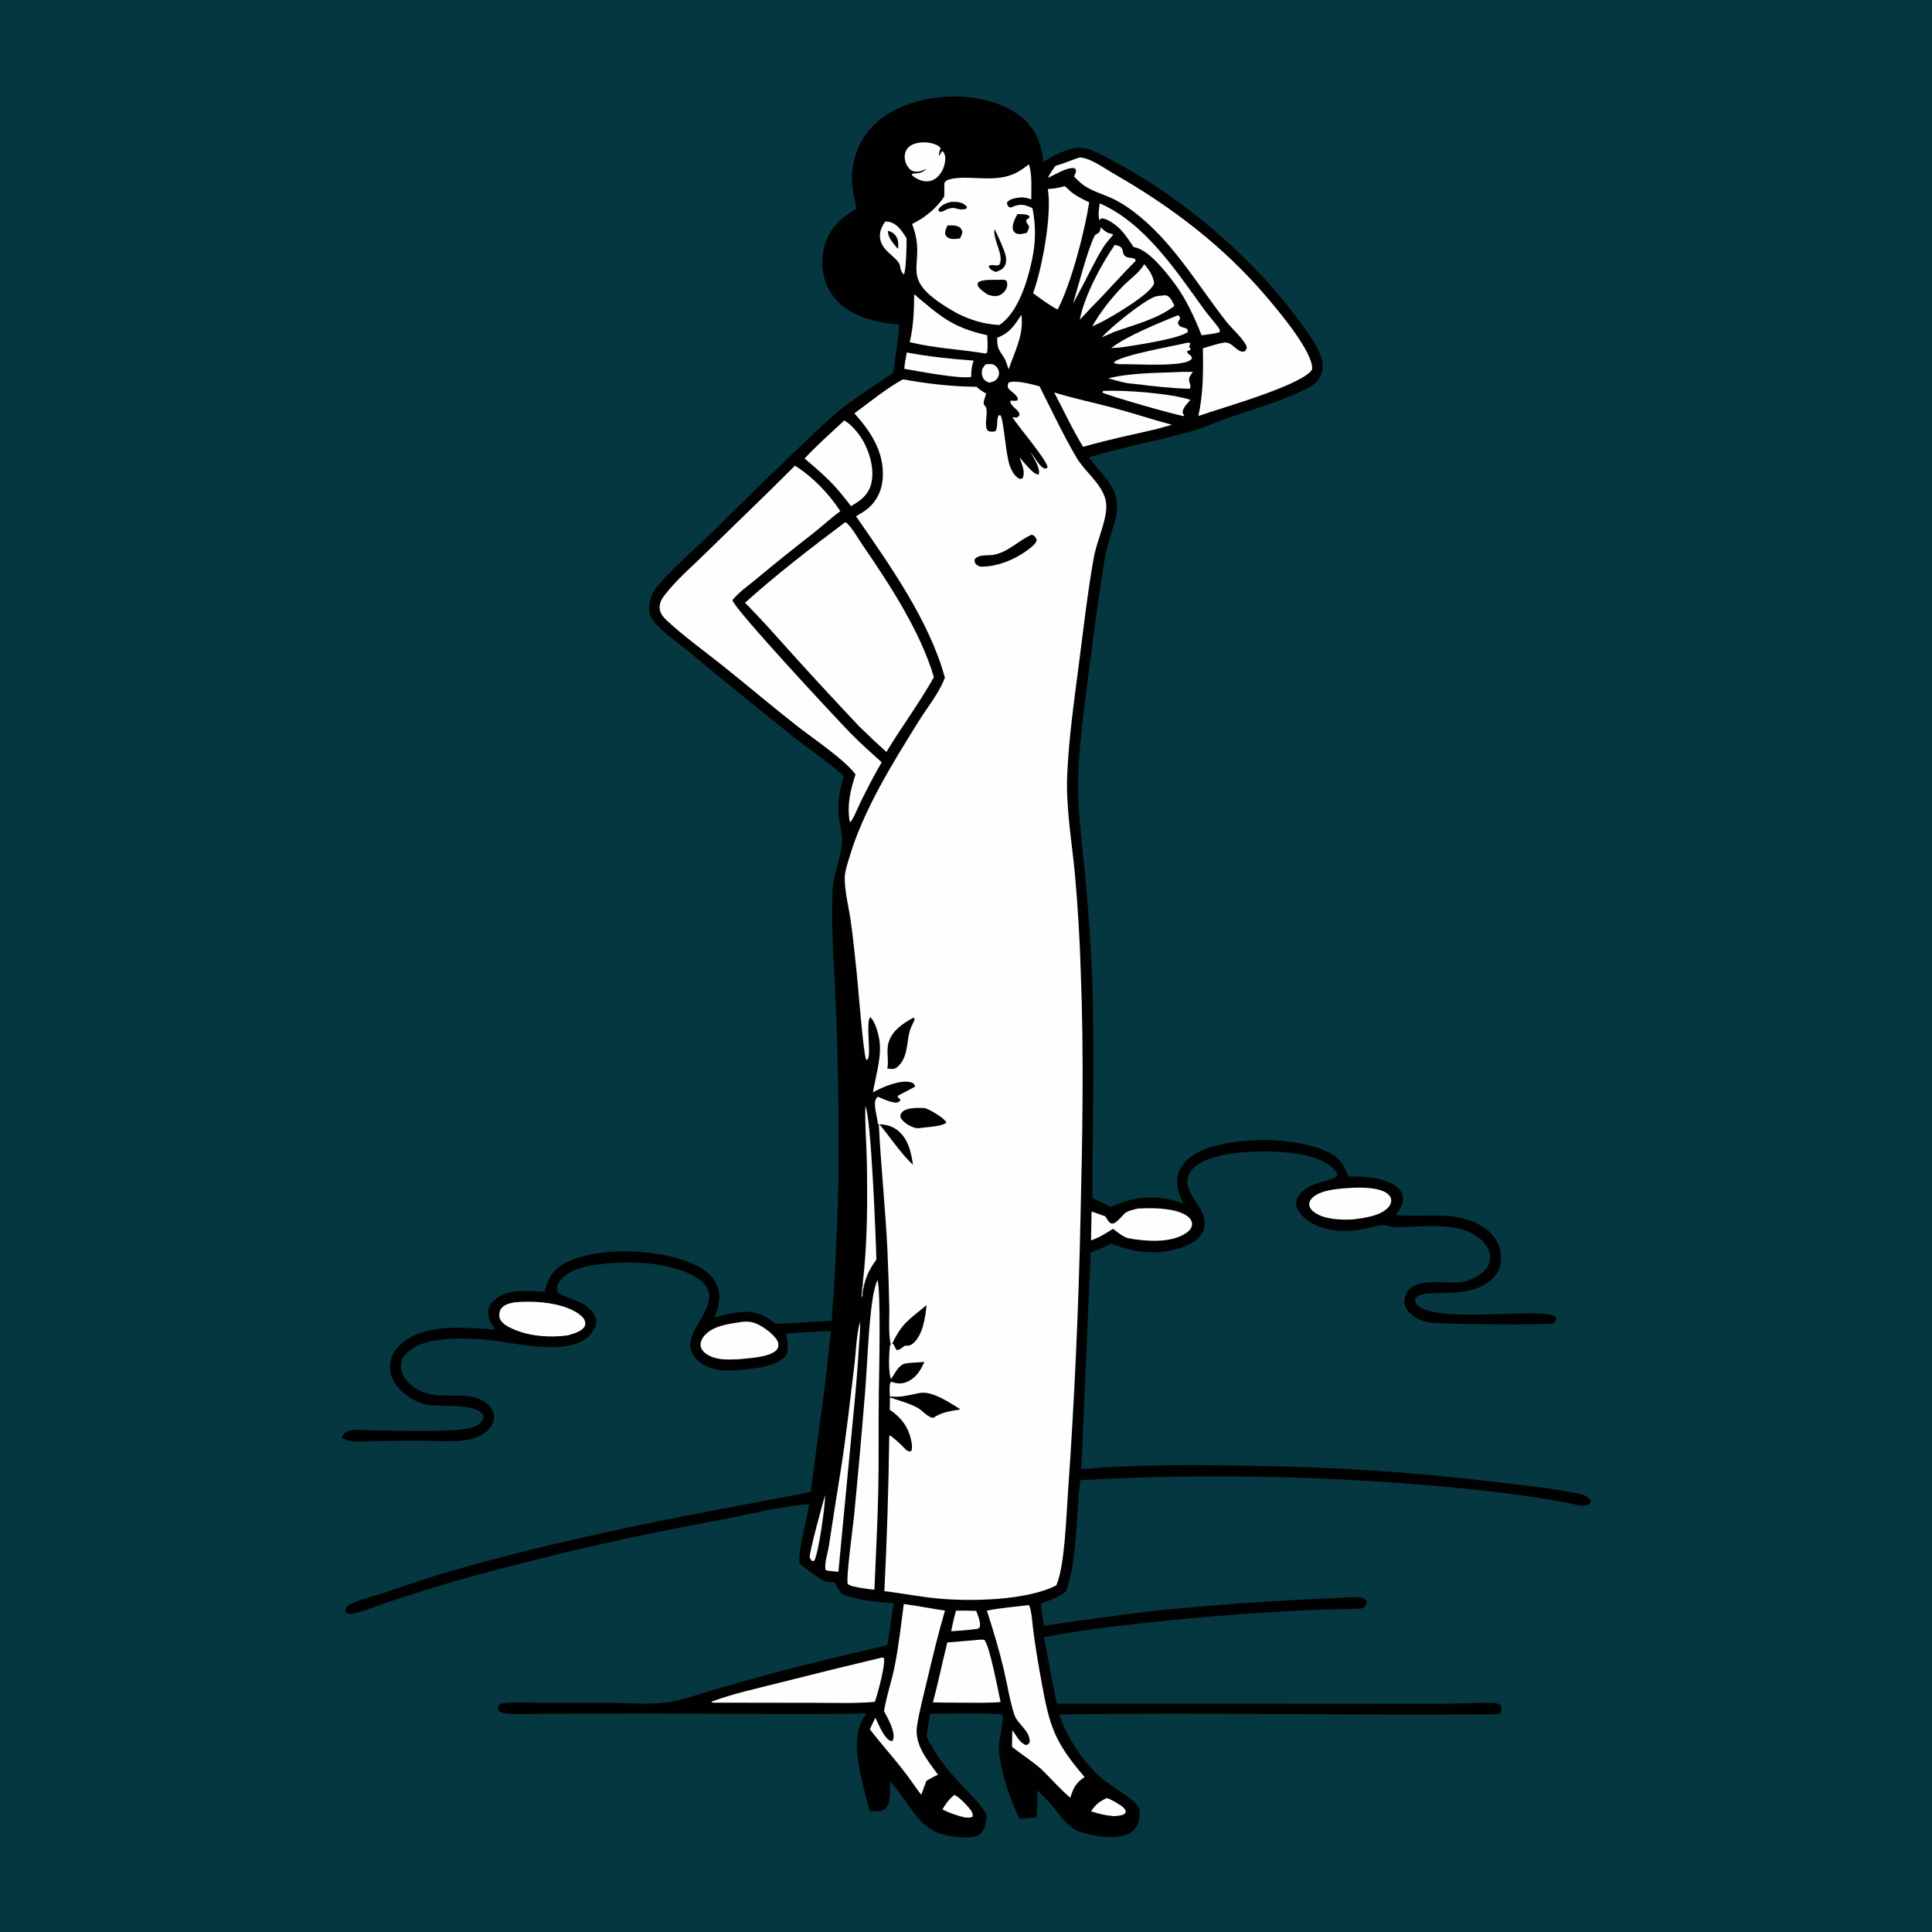 <?xml version="1.0" encoding="utf-8" ?>
<svg xmlns="http://www.w3.org/2000/svg" xmlns:xlink="http://www.w3.org/1999/xlink" width="1024" height="1024">
	<path fill="#053741" d="M0 0L1024 0L1024 1024L0 1024L0 0Z"/>
	<path fill="#010101" d="M502.131 51.205C515.032 50.587 530.171 53.356 540.599 61.423C548.935 67.873 551.853 75.732 553.092 85.962C556.782 83.276 560.554 81.363 564.848 79.802C571.018 77.557 575.205 77.919 581.085 80.749C620.73 99.83 661.026 133.001 687.282 168.348C691.877 174.534 697.884 182.07 700.247 189.406C701.446 193.127 701.289 196.903 699.359 200.35C697.797 203.141 695.3 204.496 692.553 205.926C679.866 212.525 664.812 216.644 651.299 221.355C644.491 223.728 637.64 226.859 630.732 228.798C613.021 233.769 594.89 237.014 577.275 242.399C583.001 251.172 591.76 256.465 592.11 268.077C592.297 274.304 589.571 280.224 587.905 286.117Q586.039 292.823 584.936 299.696Q580.93 325.489 577.72 351.393C575.232 370.253 572.565 389.126 571.624 408.142C570.751 425.784 573.1 443.526 574.881 461.048Q576.992 483.101 578.28 505.218C580.542 548.527 578.986 591.798 579.006 635.116C582.324 636.521 585.519 637.921 588.61 639.783C601.808 633.715 613.597 632.93 627.367 637.976C626.769 636.728 626.171 635.477 625.64 634.198C623.764 629.677 623.054 624.945 625.143 620.361C627.68 614.792 633.01 611.281 638.542 609.132C655.728 602.454 685.85 602.531 702.757 610.111C709.643 613.198 711.986 616.625 714.632 623.517C722.385 623.521 731.955 623.859 738.786 628.011C741.034 629.378 743.002 631.293 743.498 633.973C744.244 638.008 741.908 640.983 739.672 644.025C749.045 644.752 758.538 643.856 767.907 644.536C776.41 645.152 785.963 648.356 791.501 655.177Q792.075 655.887 792.576 656.652Q793.076 657.416 793.498 658.226Q793.92 659.036 794.26 659.884Q794.599 660.733 794.852 661.61Q795.105 662.488 795.269 663.387Q795.433 664.285 795.507 665.196Q795.581 666.106 795.564 667.02Q795.547 667.933 795.439 668.84C794.921 673.31 792.582 676.869 788.987 679.504C775.847 689.132 755.374 682.738 750.732 687.486C749.84 688.399 750.043 689.102 750.097 690.263C756.75 702.816 817.449 692.309 824.182 697.868C824.818 698.393 824.692 698.719 824.805 699.471C824.402 700.304 824.196 700.812 823.402 701.35C821.916 702.356 763.075 701.88 758.008 701.079C753.416 700.353 748.4 698.125 745.743 694.146C744.465 692.233 744.021 689.994 744.606 687.752C747.713 675.843 765.552 680.752 774.167 679.563Q775.442 679.376 776.689 679.054Q777.937 678.732 779.142 678.277Q780.348 677.823 781.498 677.242Q782.647 676.66 783.728 675.959C786.648 674.064 789.137 671.458 789.709 667.903C790.183 664.959 789.139 662.033 787.386 659.686C777.478 646.426 754.398 650.301 740.075 650.49C737.515 650.524 734.768 649.195 732.487 649.361C730.319 649.52 727.844 650.313 725.685 650.77C719.323 652.117 713.148 652.919 706.651 652.007C699.787 651.043 692.659 648.037 688.51 642.228C687.352 640.606 686.627 638.761 687.101 636.756C689.465 626.773 704.351 626.725 708.361 623.704C708.893 623.304 708.762 622.814 708.834 622.201C707.608 619.128 702.997 616.34 700.074 614.987C686.303 608.61 654.654 609.065 640.73 614.28C636.513 615.86 631.801 618.446 630.018 622.83C627.031 630.169 634.571 636.697 637.264 642.846C638.608 645.916 638.968 649.569 637.656 652.716C636.031 656.611 631.886 658.863 628.175 660.431C615.492 665.79 601.436 664.17 589.008 659.125C585.426 660.936 581.887 662.505 578.109 663.865L574.394 748.979C573.921 758.867 573.773 768.805 572.968 778.668C602.732 776.162 632.881 776.315 662.725 776.909Q694.917 777.29 727.043 779.384Q759.169 781.478 791.138 785.279C806.244 787.115 821.998 788.56 836.884 791.741C839.546 792.31 841.565 792.907 843.1 795.304C843.038 796.314 843.236 796.359 842.415 797.05C839.834 799.223 835.54 797.486 832.673 796.928C806.248 791.786 779.158 789.052 752.342 786.86Q707.496 783.211 662.505 782.618Q617.515 782.026 572.588 784.493C570.208 802.743 571.204 826.105 565.088 843.419C560.936 846.556 556.604 848.113 551.757 849.899C552.095 853.85 552.72 857.806 553.23 861.74Q581.828 857.356 610.557 853.939Q648.948 849.97 687.49 847.932C693.807 847.579 700.126 847.422 706.444 847.12C710.857 846.909 715.315 846.312 719.732 846.586C721.469 846.694 722.61 846.975 724.037 847.965C724.476 849.127 724.563 849.413 723.931 850.608C723.733 850.981 722.788 852.064 722.516 852.253C721.333 853.078 705.216 852.928 702.204 853.042Q656.236 854.865 610.496 859.791C591.397 861.845 572.162 864.002 553.326 867.821Q556.586 885.414 560.121 902.955L729.121 902.966C742.305 903 755.501 903.123 768.684 902.966C775.925 902.881 783.254 902.344 790.481 902.559C791.859 902.6 793.33 902.679 794.6 903.255C795.313 903.578 795.576 904.359 795.772 905.08C796.09 906.247 795.698 907.129 795.08 908.063C794.336 908.406 793.709 908.607 792.88 908.613C715.762 909.238 638.596 907.584 561.477 908.683C565.453 921.271 574.405 934.265 584.344 942.894C588.524 946.522 601.872 953.897 603.594 958.095C604.487 960.27 604.002 963.993 603.247 966.18C602.334 968.827 600.519 970.825 597.981 972.003C590.758 975.355 578.71 973.139 571.497 970.549C564.604 967.499 561.184 960.994 556.448 955.528C554.355 953.112 551.985 950.991 549.594 948.879C550.051 953.746 549.877 958.383 549.386 963.24C546.392 963.622 543.422 963.836 540.409 964.004C535.672 955.078 528.921 935.036 529.533 925.071C529.874 919.527 531.879 914.318 531.393 908.698L530.677 908.787C529.255 907.743 497.282 908.316 492.967 908.35C492.227 912.293 491.695 916.262 491.148 920.236C496.031 931.277 503.37 939.459 511.576 948.086C515.799 952.526 520.334 956.758 523.075 962.317C522.539 965.383 522.192 969.544 519.798 971.776C517.404 974.01 513.604 973.967 510.536 973.861C486.292 973.025 485.461 958.939 471.653 944.089C471.57 948.011 472.423 955.793 469.311 958.595C467.081 960.603 463.713 959.953 460.961 959.819C460.235 957.736 459.704 955.633 459.202 953.488C456.428 941.657 451.523 926.029 455.895 914.116C456.671 912.002 458.019 910.022 459.203 908.115Q453.425 908.319 447.644 908.377C410.326 908.696 372.969 908.133 335.646 908.213L290.471 908.334C283.598 908.329 276.571 908.716 269.723 908.301C267.581 908.171 265.645 908.078 264.043 906.509C263.889 905.164 263.996 904.937 264.553 903.688C265.769 902.794 267.088 902.682 268.556 902.571C275.09 902.075 281.981 902.52 288.545 902.543L323.929 902.573C333.706 902.622 344.582 903.62 354.248 902.214C360.897 901.248 367.397 898.906 373.817 896.989Q386.546 893.212 399.334 889.638C422.843 883.096 446.587 877.561 470.327 871.933C471.614 864.558 472.389 857.105 473.72 849.733C464.755 848.946 454.289 848.45 446.043 844.594C444.573 842.74 443.444 840.603 442.241 838.569C442.085 838.577 441.929 838.591 441.773 838.593C440.079 838.617 437.89 838.54 436.34 837.8C434.826 837.076 425.357 830.214 424.176 828.987C421.664 826.38 428.284 803.347 428.687 797.927L428.736 797.21C412.894 798.561 396.96 802.72 381.327 805.664Q311.703 818.316 243.549 837.355C231.242 840.881 218.954 844.786 206.8 848.811C200.406 850.928 193.654 853.834 187.089 855.203C185.438 855.547 184.565 855.464 183.183 854.521C182.988 853.288 182.96 852.867 183.748 851.767C185.826 848.868 199.081 845.723 202.782 844.485C212.06 841.382 221.21 838.073 230.585 835.233C268.875 823.629 308.268 814.656 347.438 806.591C374.771 800.963 402.289 796.186 429.668 790.767C433.319 762.358 437.654 734.077 440.39 705.55C432.554 705.71 424.433 706.094 416.644 706.933C417.458 710.321 417.567 713.395 417.471 716.85C417.094 717.473 416.726 718.094 416.279 718.672C411.755 724.514 398.508 725.503 391.791 726.149C384.471 726.852 376.143 726.564 370.31 721.434C357.364 710.049 376.875 698.411 375.842 686.156C375.58 683.048 373.858 680.656 371.44 678.791C358.376 668.713 334.008 668.081 318.433 670.046C311.174 670.962 301.314 672.646 296.709 678.935C295.323 680.828 294.956 682.488 295.348 684.77C297.279 686.971 306.461 689.202 309.923 691.64C312.479 693.44 315.569 696.393 315.983 699.679C316.358 702.652 314.681 705.324 312.787 707.453C302.456 719.064 274.409 712.035 260.503 710.413Q249.584 709.065 238.595 709.617C230.242 710.105 220.129 711.603 214.424 718.378C212.849 720.249 212.299 722.446 212.575 724.869C212.961 728.247 214.801 731.349 217.29 733.61C229.92 745.085 247.159 734.96 257.949 743.847C260.016 745.549 261.751 747.989 261.889 750.742C262.038 753.703 260.274 756.243 258.267 758.244C255.478 761.024 251.867 762.305 248.076 763.058C240.64 764.535 232.074 763.695 224.499 763.628C216.238 763.555 207.991 763.698 199.731 763.775C195.218 763.818 184.601 765.121 181.501 762.078L181.512 761.012C182.577 759.414 183.794 758.609 185.691 758.184C189.241 757.39 194.097 758.109 197.799 758.115C209.245 758.133 242.006 759.631 251.206 756.301C253.678 755.406 255.276 753.711 256.353 751.351C256.023 743.252 232.683 746.041 225.615 744.416C220.956 743.344 215.283 739.908 212.01 736.556C208.74 733.207 206.574 728.832 206.702 724.077C206.824 719.573 208.87 715.717 212.168 712.71C225.128 700.893 246.576 703.839 262.568 704.694C260.459 701.906 258.715 699.28 258.711 695.644C258.708 692.979 260.06 690.781 262.026 689.064C269.193 682.806 279.942 684.145 288.694 684.692C288.955 683.517 289.239 682.348 289.624 681.207C291.483 675.7 295.003 671.629 300.209 669.061C316.704 660.924 345.515 662.097 362.551 667.976C369.262 670.292 376.846 674.091 379.908 680.885C382.566 686.784 380.882 692.591 378.746 698.29C383.128 696.911 387.859 695.909 392.433 695.461C400.375 694.683 405.119 696.708 411.174 701.644C421.059 701.365 430.99 700.461 440.89 700.061C441.141 693.234 441.856 686.402 442.206 679.575C443.389 656.525 444.555 633.226 444.503 610.144Q444.518 574.928 443.307 539.733C442.394 517.658 440.534 495.351 441.229 473.254C441.551 463.023 445.902 454.524 446.215 446.325C446.354 442.689 445.577 439.018 445.004 435.442C443.608 426.731 444.667 419.79 447.227 411.373C440.697 405.082 428.599 396.912 420.963 390.856Q393.047 368.657 365.649 345.822C359.152 340.415 350.793 335.102 345.699 328.292C343.981 325.995 343.775 322.708 344.198 319.956C344.629 317.153 345.842 314.032 347.618 311.8C355.879 301.417 369.964 289.563 379.659 280.027Q403.02 256.638 427.003 233.886C432.47 228.771 437.852 223.439 443.569 218.607C452.03 211.455 463.918 204.254 473.272 197.679C474.798 189.275 475.84 180.608 476.652 172.105C472.278 171.567 467.848 171.101 463.56 170.06C453.955 167.729 445.086 163.098 439.848 154.413C435.689 147.518 434.874 138.492 436.869 130.739C439.297 121.3 445.766 115.403 453.842 110.564C453.189 106.03 451.989 101.611 451.663 97.018C450.939 86.815 454.371 76.136 461.126 68.437C471.354 56.779 487.159 52.156 502.131 51.205Z"/>
	<path fill="#FEFEFE" d="M522.482 193.047C523.545 193.008 524.775 192.88 525.822 193.041C527.121 193.24 528.23 194.277 528.859 195.406C529.554 196.651 529.686 197.696 529.309 199.077C528.931 200.458 528.055 201.37 526.858 202.085L524.479 202.833C523.454 202.51 522.629 202.145 521.84 201.384C520.808 200.39 520.4 198.961 520.375 197.565C520.339 195.526 521.193 194.485 522.482 193.047Z"/>
	<path fill="#FEFEFE" d="M437.342 792.369C437.359 798.026 434.075 822.2 431.612 827.206L430.378 827.431C429.906 826.804 429.532 826.167 429.136 825.492C429.123 821.865 435.811 797.634 437.342 792.369Z"/>
	<path fill="#FEFEFE" d="M505.819 951.334C508.253 952.326 512.169 956.471 513.886 958.561C514.979 959.892 515.702 961.089 515.555 962.831C513.998 963.671 512.921 963.35 511.178 963.248C507.078 962.27 503.292 960.9 499.495 959.083C501.24 955.983 503.042 953.588 505.819 951.334Z"/>
	<path fill="#FEFEFE" d="M586.488 953.045C588.663 953.474 591.996 955.665 593.9 956.849C595.319 957.731 596.347 958.649 596.737 960.321L596.063 961.401C594.172 962.431 592.295 962.437 590.195 962.59C586.085 962.161 582.186 961.407 578.291 960.027C580.675 956.365 582.64 954.929 586.488 953.045Z"/>
	<path fill="#FEFEFE" d="M506.7 853.69C510.258 853.596 513.837 853.725 517.397 853.775C518.406 856.568 519.776 859.393 519.335 862.405C518.301 863.536 517.874 863.352 516.392 863.524C512.316 864.075 508.21 864.31 504.109 864.59C504.869 860.918 505.691 857.301 506.7 853.69Z"/>
	<path fill="#FEFEFE" d="M541.369 166.878C542.78 177.328 537.833 186.23 534.622 195.72L532.836 190.723C529.86 185.487 528.345 185.321 528.538 178.985C535.232 176.462 537.589 172.534 541.369 166.878Z"/>
	<path fill="#FEFEFE" d="M583.424 120.471C585.264 122.239 586.49 123.474 589.096 123.926C589.796 124.047 589.467 123.857 589.97 124.461C588.287 126.599 586.162 128.786 584.736 131.087C580.11 138.555 576.251 147.003 572.032 154.76L568.673 161.048C571.293 152.441 576.605 131.63 580.316 124.679C580.722 124.437 581.458 124.006 581.825 123.747C583.206 122.772 583.083 122.035 583.424 120.471Z"/>
	<path fill="#FEFEFE" d="M469.187 117.419C469.798 117.434 470.397 117.442 471 117.551C475.579 118.372 478.153 122.626 480.472 126.21C480.635 129.223 480.269 143.626 479.062 145.506C476.52 143.185 477.742 140.892 476.038 138.786C472.789 134.769 467.743 132.515 466.581 126.912C465.831 123.296 467.198 120.312 469.187 117.419Z"/>
	<path fill="#010101" d="M470.595 122.341C472.308 122.786 473.55 123.39 474.653 124.832C476.276 126.952 476.207 129.353 475.982 131.88C475.536 131.46 475.442 131.389 474.984 130.855C473.04 128.587 470.467 125.359 470.595 122.341Z"/>
	<path fill="#FEFEFE" d="M615.756 156.666C616.636 156.558 617.655 156.347 618.511 156.697C620.527 157.522 621.566 160.251 622.473 162.086C613.936 168.942 601.151 172.129 590.873 175.796L583.969 178.761C589.201 173.079 605.078 160.137 611.878 157.353C613.071 156.864 614.482 156.777 615.756 156.666Z"/>
	<path fill="#FEFEFE" d="M624.475 167.014C625.15 167.74 625.231 167.901 625.509 168.796C625.058 169.507 624.668 170.215 624.295 170.969C624.402 171.395 624.446 171.685 624.693 172.079C625.312 173.072 626.19 173.318 627.235 173.606C628.014 173.821 628.503 173.888 629.154 174.414C629.702 174.857 629.516 175.363 629.543 176.009C624.839 179.498 602.99 182.825 596.197 183.833C593.832 184.248 591.399 184.318 589.006 184.478C596.846 178.162 614.719 171.042 624.475 167.014Z"/>
	<path fill="#FEFEFE" d="M622.711 197.282C625.879 197.023 629.068 197.102 632.244 197.108C631.65 197.975 630.957 198.888 630.5 199.834C629.87 201.135 630.515 202.705 630.865 204.021C631.115 204.961 630.912 205.165 630.633 206.07C620.864 205.816 610.682 204.651 600.984 203.433C596.394 203.249 591.794 201.747 587.417 200.477C598.994 197.776 610.887 197.701 622.711 197.282Z"/>
	<path fill="#FEFEFE" d="M629.715 181.57C630.37 181.629 629.941 181.549 630.926 182.068L630.268 183.872L631.178 185.068C630.752 185.732 629.893 185.843 629.171 186.126C629.187 188 631.596 187.89 631.782 189.956C631.571 190.191 631.381 190.447 631.15 190.661C626.997 194.513 602.676 192.987 595.806 193.031C594.14 193.033 591.744 193.232 590.38 192.202C592.749 188.433 623.359 183.199 629.715 181.57Z"/>
	<path fill="#FEFEFE" d="M584.762 207.183C596.225 206.662 620.177 208.418 630.939 211.931C629.326 213.877 626.851 216.14 626.786 218.704C627.215 219.321 627.479 219.842 627.726 220.552C624.195 220.368 585.816 209.286 584.218 208.007L584.762 207.183Z"/>
	<path fill="#FEFEFE" d="M458.673 586.341C461.733 591.913 464.27 657.439 464.495 667.622C460.324 673.281 458.538 677.595 457.253 684.493C457.287 685.069 457.135 685.847 457.073 686.427L456.714 686.691L456.781 687.78L457.288 686.282L456.679 686.724L457.119 681.509L457.638 681.031L457.204 680.769C459.778 659.348 459.83 636.816 459.436 615.251C459.26 605.629 458.325 595.962 458.673 586.341Z"/>
	<path fill="#FEFEFE" d="M480.636 186.819C492.445 189.065 504.053 190.244 516.031 191.114C515.048 194.075 514.682 196.666 514.748 199.777C508.608 200.988 486.19 196.659 479.295 195.485C479.506 192.545 480.072 189.707 480.636 186.819Z"/>
	<path fill="#FEFEFE" d="M606.421 140.012C608.875 142.588 611.558 146.725 611.661 150.354C609.519 156.109 589.303 167.888 583.239 170.969L578.874 173.021C583.365 165.137 588.818 158.274 595.103 151.739C598.629 148.072 604.053 144.461 606.421 140.012Z"/>
	<path fill="#FEFEFE" d="M490.965 89.388C488.818 90.486 486.823 91.422 484.381 90.83C482.554 90.386 481.435 89.012 480.569 87.418C479.528 85.503 479.184 82.846 479.857 80.754C480.471 78.847 481.925 77.43 483.715 76.595C487.015 75.055 492.39 75.101 495.708 76.549C496.972 77.101 498.057 77.49 498.568 78.788C497.916 79.926 497.776 80.813 497.63 82.086L497.579 82.566C498.776 81.706 498.587 80.307 499.666 80.137C500.913 81.643 501.159 83.061 500.982 85C500.66 88.534 498.996 92.246 496.124 94.431C494.18 95.91 491.801 96.427 489.413 95.95C487.331 95.534 484.735 94.304 483.314 92.727L483.476 92.124C486.953 91.541 488.328 92.244 490.965 89.388Z"/>
	<path fill="#FEFEFE" d="M590.833 129.814C597.017 130.787 593.766 134.024 596.634 135.967C598.205 137.031 600.246 136.247 601.792 137.499L601.828 138.362C593.785 146.356 586.423 154.996 578.367 162.981C576.421 165.198 574.341 167.313 572.313 169.457C574.767 156.783 583.504 140.49 590.833 129.814Z"/>
	<path fill="#FEFEFE" d="M455.79 700.61C456.051 704.831 455.501 709.38 455.248 713.606Q454.318 729.248 452.791 744.843L444.366 833.092L438.106 832.426L437.471 831.735C436.981 828.066 438.801 822.797 439.381 819.06Q442.389 799.08 445.634 779.137C448.528 760.868 450.559 742.302 452.794 723.933C453.711 716.4 453.869 707.919 455.79 700.61Z"/>
	<path fill="#FEFEFE" d="M582.864 107.768C606.973 118.297 623.362 143.622 638.351 164.192C640.6 167.278 643.216 170.088 645.448 173.142C646.185 174.151 646.68 174.76 646.467 176.035L644.888 176.477C642.235 177.051 639.558 177.37 636.867 177.705C633.337 168.683 628.576 158.354 622.785 150.584C618.132 144.342 608.793 132.138 600.824 130.937C598.526 127.556 596.283 123.968 593.353 121.087C591.577 119.34 586.476 115.484 583.866 115.782C583.227 115.855 583.113 116.354 582.782 116.836C581.797 114.17 582.557 110.541 582.864 107.768Z"/>
	<path fill="#FEFEFE" d="M714.327 629.715C719.84 629.28 729.313 629.103 734.265 631.92C735.658 632.712 736.98 633.924 737.294 635.568C737.557 636.949 737.09 638.284 736.269 639.382C732.508 644.415 722.946 645.585 717.121 646.317C710.844 646.667 702.133 646.401 696.8 642.674C695.367 641.672 693.965 640.182 693.927 638.328C693.902 637.127 694.478 636.034 695.274 635.175C699.367 630.763 708.669 630.085 714.327 629.715Z"/>
	<path fill="#FEFEFE" d="M484.526 155.934C498.619 167.826 504.719 173.545 523.256 177.691C523.38 180.736 523.636 183.811 523.219 186.841L522.383 187.367C509.062 185.151 495.304 184.598 482.184 181.341C484.16 172.865 484.503 164.586 484.526 155.934Z"/>
	<path fill="#FEFEFE" d="M392.993 700.674C396.87 700.098 399.766 700.778 403.151 702.695C406.019 704.319 412.066 708.657 412.514 712.163C412.684 713.492 412.485 714.487 411.584 715.495C407.976 719.533 396.542 719.822 391.359 720.451C385.596 720.629 379.497 721.049 374.454 717.661C372.894 716.612 371.547 715.138 371.347 713.184C371.179 711.544 371.83 709.95 372.774 708.645C377.092 702.679 386.291 701.692 392.993 700.674Z"/>
	<path fill="#FEFEFE" d="M273.112 690.198C282.17 689.533 292.585 690.039 301.122 693.394C303.893 694.483 309.164 697.091 310.033 700.271C310.37 701.507 310.331 702.41 309.572 703.487C307.875 705.894 303.647 706.979 300.929 707.775C291.755 709.005 281.415 708.401 272.795 704.791C269.901 703.579 265.822 701.773 264.832 698.516C264.365 696.978 264.718 694.713 265.733 693.437C267.458 691.269 270.532 690.65 273.112 690.198Z"/>
	<path fill="#FEFEFE" d="M603.022 640.573C605.332 640.428 607.684 640.388 609.998 640.393C615.715 640.405 626.318 641.164 630.452 645.597C631.37 646.582 631.973 647.839 631.803 649.217C631.563 651.163 629.99 652.696 628.432 653.715C620.274 659.054 606.793 657.933 597.721 656.245C594.661 655.116 592.455 653.276 589.941 651.263C586.127 653.731 582.577 655.926 578.266 657.445L578.557 642.118C581.011 642.914 583.426 643.822 585.849 644.706C586.504 645.761 587.371 647.383 588.374 648.138C591.038 650.145 594.741 643.813 596.958 642.524C598.707 641.508 601.066 641.072 603.022 640.573Z"/>
	<path fill="#FEFEFE" d="M558.757 208.02C569.19 211.23 579.91 213.43 590.446 216.264C600.73 219.03 610.85 222.375 621.13 225.164L612.343 227.567C599.556 230.506 586.674 233.197 574.062 236.822C568.434 227.657 563.799 217.555 558.757 208.02Z"/>
	<path fill="#FEFEFE" d="M447.488 222.837C451.273 225.084 454.678 229.105 456.963 232.845C460.923 239.327 463.747 249.155 461.698 256.652C460.109 262.468 455.991 265.447 451.038 268.259C449.662 266.404 448.201 264.616 446.756 262.815C440.833 255.257 433.752 249.177 426.456 243.015C433.037 235.931 440.409 229.419 447.488 222.837Z"/>
	<path fill="#FEFEFE" d="M516.897 869.306C518.568 869.081 520.016 868.936 521.696 869.124C524.532 872.081 529.085 896.563 530.353 902.154C522.679 902.689 514.895 902.454 507.203 902.452Q500.815 902.44 494.429 902.285C497.318 891.833 499.455 881.083 502.084 870.551Q509.487 869.882 516.897 869.306Z"/>
	<path fill="#FEFEFE" d="M564.164 98.696C565.111 98.943 566.941 101.167 567.906 101.892C570.829 104.091 574.009 105.7 577.311 107.242C574.764 123.264 567.828 150.072 560.564 164.094C556.033 161.692 551.671 158.412 547.558 155.372C552.27 142.725 557.688 113.668 555.364 100.214C558.429 99.923 561.211 99.643 564.164 98.696Z"/>
	<path fill="#FEFEFE" d="M467.083 878.615L468.391 878.564C469.694 881.477 465.042 898.272 463.691 902.019C452.931 902.959 441.869 902.524 431.068 902.521L378.375 902.447L377.123 902.309L377.369 901.825C388.585 897.627 401.032 894.972 412.663 892.019Q439.821 885.105 467.083 878.615Z"/>
	<path fill="#FEFEFE" d="M465.065 678.317C466.957 683.957 465.947 728.449 465.796 738.163C465.531 755.204 465.869 772.265 465.523 789.307C465.162 807.063 464.187 824.842 463.454 842.588C459.786 842.213 456.25 841.668 452.639 840.919C451.334 840.59 450.438 840.378 449.326 839.577C448.333 836.497 452.076 809.18 452.588 804.156Q455.922 770.076 458.665 735.943C459.664 722.481 460.111 708.916 461.58 695.498C462.216 689.689 462.97 683.803 465.065 678.317Z"/>
	<path fill="#FEFEFE" d="M479.033 850.161C486.321 851.065 493.57 852.646 500.865 853.656C497.323 865.651 494.413 877.845 491.519 890.009C489.591 898.109 487.416 906.266 486.075 914.486C484.412 924.681 491.564 932.834 497.141 940.654C494.997 941.565 493.018 942.726 490.999 943.878L488.29 951.264C486.392 948.942 484.718 946.45 483 943.992C476.031 934.182 468.253 925.955 461.043 916.55Q462.463 913.48 463.934 910.435C465.739 914.005 467.371 918.479 470.165 921.382C471.115 922.369 471.6 922.762 472.967 922.78C473.271 922.253 473.336 922.213 473.498 921.538C474.474 917.493 470.45 910.502 468.562 906.99C469.724 899.283 472.439 891.608 474.026 883.94C476.325 872.83 477.53 861.404 479.033 850.161Z"/>
	<path fill="#FEFEFE" d="M545.167 850.73C546.534 851.192 547.309 861.376 547.522 863.105C548.704 872.714 550.36 882.187 552.084 891.712C556.3 915.018 558.856 923.23 574.85 941.866C570.159 944.993 568.948 947.601 567.282 952.855C561.815 948.224 556.978 942.571 551.818 937.567C546.928 933.396 541.493 929.854 536.415 925.909C536.397 922.948 536.504 919.976 536.555 917.015C538.622 919.761 540.357 923.691 543.746 924.919C545.035 924.543 545.002 924.538 545.746 923.416C546.099 917.304 539.302 913.951 537.599 908.739C535.138 901.209 533.942 893.005 532.121 885.276C529.597 874.569 526.468 864.122 523.048 853.67C530.231 852.196 537.88 851.69 545.167 850.73Z"/>
	<path fill="#FEFEFE" d="M545.323 87.085C547.168 92.645 546.547 99.816 546.612 105.654C544.663 105.025 542.813 104.434 540.741 104.661C538.251 104.935 535.288 105.31 533.699 107.369C533.756 107.733 533.834 108.353 533.979 108.679C534.263 109.316 534.835 109.946 535.582 109.977C536.008 109.995 537.517 109.279 537.969 109.13C541.691 107.908 543.782 108.772 547.217 110.296C549.109 119.733 548.987 128.374 546.982 137.793C544.638 148.8 539.659 165.762 529.67 172.252C521.461 171.868 514.505 169.651 507.187 166.017C472.606 146.574 492.616 142.416 483.423 118.716C489.847 115.663 496.822 110.13 500.505 103.993C500.482 101.615 500.467 99.245 500.547 96.866C501.422 95.746 501.93 95.384 503.33 95.034C512.612 92.714 524.285 96.365 534.725 93.15C538.97 91.843 541.872 89.764 545.323 87.085Z"/>
	<path fill="#010101" d="M503.797 107.04C504.839 106.99 505.886 106.959 506.929 107.025C509.242 107.171 511.021 107.905 512.54 109.694L512.295 110.523C509.84 111.483 507.993 110.814 505.531 110.208C503.932 110.295 502.783 110.46 501.347 111.217C500.725 111.545 500.177 111.882 499.492 112.066C498.411 112.354 498.456 112.374 497.441 111.782L497.45 110.824C499.183 108.498 501.067 107.844 503.797 107.04Z"/>
	<path fill="#010101" d="M502.187 119.519C503.942 119.457 505.845 119.269 507.517 119.921C509.018 120.506 509.478 121.217 510.05 122.669C509.925 124.298 509.558 125.025 508.709 126.424C506.985 126.596 504.894 126.937 503.222 126.315C501.922 125.832 501.565 125.306 500.938 124.121C500.875 122.294 501.422 121.155 502.187 119.519Z"/>
	<path fill="#010101" d="M527.106 121.377C528.855 124.75 530.624 128.865 532.024 132.409C533.015 134.919 533.93 138.129 532.657 140.712C531.642 142.772 529.807 143.417 527.769 144.156C526.632 143.653 525.342 143.21 524.573 142.183C523.999 141.417 524.144 141.774 524.239 140.771C526.089 140.01 527.719 141.125 529.561 140.477C532.573 135.451 526.123 127.451 527.106 121.377Z"/>
	<path fill="#010101" d="M539.296 113.464C541.118 113.467 544.002 113.447 545.546 114.44L545.661 115.3L543.898 116.614C543.864 117.796 544.403 118.412 545.047 119.336L545.327 119.729C545.572 121.23 544.887 122.161 544.191 123.42C542.693 123.771 540.369 124.449 538.873 123.844C537.689 123.366 537.114 122.593 536.827 121.363C536.331 119.233 538.188 115.242 539.296 113.464Z"/>
	<path fill="#010101" d="M530.765 148.247C532.225 148.233 532.374 148.127 533.521 148.993C533.895 150.109 533.999 150.91 533.68 152.072C533.195 153.838 531.795 155.474 530.163 156.288C527.846 157.442 525.805 156.881 523.469 156.123C522.034 155.074 519.897 153.772 518.856 152.323C518.089 151.255 518.017 150.996 518.285 149.816C520.907 147.701 527.314 148.504 530.765 148.247Z"/>
	<path fill="#FEFEFE" d="M571.878 83.546C572.338 83.484 572.491 83.44 573.012 83.504C578.554 84.186 585.36 89.216 590.224 92C621.022 109.627 648.699 130.648 671.69 157.802C677.831 165.054 696.198 186.781 695.452 195.74C691.474 203.361 651.462 215.091 641.235 218.47L635.145 220.494C637.762 208.948 637.8 196.393 637.53 184.601C641.169 183.622 644.824 182.236 648.54 181.615C652.116 181.018 653.91 184.147 656.669 185.764C657.828 186.444 658.451 186.49 659.73 186.214C660.592 185.188 660.694 185.127 660.796 183.805C659.278 179.702 652.838 174.144 649.95 170.443C634.254 150.33 621.116 127.246 600.265 111.753C596.658 109.073 592.757 106.592 588.635 104.782C583.981 102.738 578.824 101.205 574.587 98.356C572.659 97.06 570.914 95.16 569.239 93.549C569.897 92.078 570.505 91.355 570.205 89.745L569.19 89.072C564.918 88.818 559.38 92.588 555.389 94.244C556.465 92.031 558.021 89.974 559.383 87.925C563.586 86.737 567.723 84.945 571.878 83.546Z"/>
	<path fill="#FEFEFE" d="M421.353 246.825C430.948 252.861 439.169 261.483 445.385 270.919C440.334 274.655 435.632 279.004 430.683 282.902Q415.273 294.883 400.267 307.365C396.272 310.681 391.407 314.02 388.217 318.092C389.098 322.731 442.901 380.486 450.902 388.684C456.149 394.061 461.774 398.981 467.324 404.035C463.222 410.919 459.577 418.142 456.023 425.319C454.43 428.536 452.944 432.802 450.823 435.643L450.305 435.327C448.917 426.147 450.686 419.118 453.454 410.441C447.394 402.41 431.248 391.644 422.858 385.093C409.529 374.687 396.642 363.699 383.431 353.137C374.155 345.721 361.873 336.808 353.408 328.852C351.295 326.865 349.631 324.828 349.619 321.794C349.608 319.054 351.044 316.974 352.675 314.901C358.924 306.953 367.186 299.875 374.401 292.789C390.032 277.441 405.884 262.341 421.353 246.825Z"/>
	<path fill="#FEFEFE" d="M447.894 276.835L448.596 277.033C451.946 280.141 454.712 285.283 457.319 289.076C471.435 309.617 487.909 334.866 494.987 358.931C487.342 372.533 477.88 385.174 469.831 398.563Q462.534 392.026 455.548 385.157Q438.589 367.225 422.013 348.938C413.065 339.025 404.3 328.941 394.869 319.48C411.623 304.4 429.878 290.369 447.894 276.835Z"/>
	<path fill="#FEFEFE" d="M478.6 201.052C491.681 203.418 504.282 204.884 517.585 205.008C519.064 206.509 520.95 207.543 522.721 208.666C522.202 210.249 521.397 212.083 521.374 213.755C521.359 214.877 522.446 215.254 522.705 216.171C523.392 218.614 522.429 222.435 522.593 225.044C522.689 226.573 522.726 227.441 523.808 228.5C525.352 228.887 526.034 228.946 527.571 228.534C529.108 226.141 527.974 222.727 529.312 220.073L530.232 220.097C532.033 222.215 533.058 241.674 535.372 247.315C536.289 249.551 537.994 252.881 540.433 253.744C541.191 254.012 541.353 253.742 542.021 253.433C543.605 249.96 541.48 245.79 540.361 242.416C542.044 244.354 543.704 246.353 545.497 248.189C546.836 249.56 548.569 251.479 550.561 251.492C551.568 248.18 547.827 242.711 546.241 239.727C548.182 241.88 550.91 247.376 553.514 248.276C554.156 248.498 554.62 248.115 555.203 247.873C555.764 244.766 539.262 225.614 536.664 221.232C537.327 220.931 537.86 221.257 538.55 221.427C539.777 220.884 539.8 220.908 540.407 219.719C539.782 216.957 536.911 216.278 535.792 213.835C535.331 212.828 535.346 213.26 535.704 212.33C536.966 212.445 538.016 212.548 539.267 212.237L539.48 211.22C538.672 208.938 535.746 207.597 534.269 205.6C534.036 204.272 534.081 204.058 534.558 202.792C538.351 201.275 546.953 203.691 550.938 204.731C557.369 217.306 563.389 230.324 570.561 242.49C574.827 249.729 582.587 255.248 585.492 263.284C586.563 266.249 586.537 269.25 586.034 272.335C584.74 280.26 581.105 287.808 579.681 295.816C576.506 313.667 574.417 332.002 572.086 349.991C569.501 369.937 566.612 389.951 565.666 410.055C564.842 427.561 568.009 445.438 569.698 462.851Q572.071 489.368 572.853 515.979C574.516 559.193 573.736 602.287 572.694 645.501Q571.152 718.407 566.043 791.151C565.187 802.573 564.387 830.355 559.838 840.281C544.223 848.291 515.058 848.861 497.433 847.274C487.863 846.413 478.301 844.462 468.728 843.348Q470.765 802.733 471.304 762.07C471.323 761.052 471.13 761.463 471.803 760.803C474.898 763.188 477.124 765.139 479.75 767.967C480.688 768.976 481.24 769.207 482.579 769.304L483.235 768.545C483.511 766.91 483.336 765.528 483.024 763.901C481.58 756.385 477.755 751.438 471.57 747.156L471.707 740.68C476.411 742.337 481.956 743.755 486.31 746.147C489.172 747.718 491.272 750.924 494.579 751.553C499.132 748.39 503.726 747.96 509.048 746.996C503.829 743.731 496.085 738.464 489.819 738.159C487.788 738.06 485.65 738.674 483.673 739.089C479.72 739.919 476.68 740.547 472.6 740.204L471.64 740.119C471.622 738.196 471.09 733.586 472.276 732.343C475.235 733.322 477.578 733.686 480.548 732.486C485.363 730.541 488.01 726.375 489.893 721.816C486.489 722.294 482.978 722.053 479.608 722.759C476.399 723.432 474.169 728.083 472.52 730.621L472.032 730.538C470.809 725.696 471.186 718.38 471.661 713.379C472.271 712.464 472.015 712.526 473.19 712.197C474.134 712.902 474.364 714.599 475.265 715.568C476.786 715.536 477.694 714.632 478.864 713.763L479.442 713.328L480.097 713.29C480.379 713.271 480.66 713.241 480.943 713.226C482.306 713.154 482.921 712.89 483.955 712.019C489.128 707.668 490.513 698.04 491.086 691.703C481.133 700.129 478.109 701.007 472.28 713.393C470.674 707.139 471.477 699.243 471.34 692.756Q471.044 677.938 470.376 663.133C469.322 640.542 466.845 618.052 465.777 595.491C471.846 602.759 477.026 610.832 483.899 617.417C482.987 611.314 481.776 605.065 477.259 600.473C473.879 597.036 470.073 595.959 465.374 595.855C464.946 592.434 463.896 589.038 463.749 585.593C463.668 583.694 463.907 582.649 465.226 581.268C468.336 582.569 471.697 584.225 475.079 584.471C476.293 583.991 476.709 584.138 477.327 582.932L475.795 581.425L476.01 580.712L484.917 576L484.952 575.481C484.304 574.341 484.221 574.081 482.886 573.682C477.241 571.995 467.413 576.305 462.679 578.956C464.225 569.59 467.771 559.292 465.841 549.855C465.287 547.149 463.546 540.709 461.224 539.181C459.125 540.972 461.087 555.585 460.48 559.454C460.308 560.553 460.213 561.31 459.26 561.954C459.193 561.835 459.116 561.72 459.059 561.596C457.529 558.259 454.848 522.804 454.085 515.711C453.076 506.326 452.187 496.885 450.818 487.545C449.77 480.395 447.606 472.204 447.739 465.047C447.798 461.871 448.994 458.483 449.872 455.456C457.378 429.589 472.76 405.054 486.883 382.32C491.429 375.002 497.409 367.811 500.568 359.806C500.65 359.6 500.726 359.391 500.806 359.184C492.625 328.994 471.303 299.098 453.693 273.616C455.951 272.28 458.361 270.965 460.334 269.226C465.146 264.984 467.508 259.482 467.887 253.146C468.701 239.574 461.521 228.723 452.861 219.068C461.108 213.048 469.659 205.935 478.6 201.052Z"/>
	<path fill="#010101" d="M488.688 587.223C489.52 587.254 490.16 587.257 490.945 587.576C493.699 588.694 500.426 592.464 501.627 595.018C499.32 597.041 491.807 597.309 488.628 597.772C487.633 597.902 486.437 598.098 485.45 597.876C482.393 597.188 478.908 595.078 477.319 592.391C477.208 591.034 477.084 590.656 478.058 589.559C480.38 586.943 485.541 587.28 488.688 587.223Z"/>
	<path fill="#010101" d="M546.783 283.401C547.091 283.521 547.417 283.603 547.707 283.762C548.812 284.366 549.296 285.415 549.471 286.553C548.989 287.599 548.507 288.307 547.646 289.088C540.497 295.568 529.247 300.619 519.536 300.307C518.845 300.071 518.013 299.748 517.481 299.228C516.55 298.317 516.543 297.694 516.564 296.515C518.78 293.591 523.295 294.647 526.642 294.057C534.309 292.705 539.911 286.421 546.783 283.401Z"/>
	<path fill="#010101" d="M484.091 539.401L484.488 539.598L484.774 540.475C483.838 542.537 482.56 544.828 482.015 547.019C480.422 553.42 481.169 560.641 475.648 565.496C474.067 566.886 472.625 566.582 470.723 566.38L470.298 566.448C471.205 561.766 469.596 557.18 470.99 552.46C472.843 546.187 478.67 542.375 484.091 539.401Z"/>
</svg>
